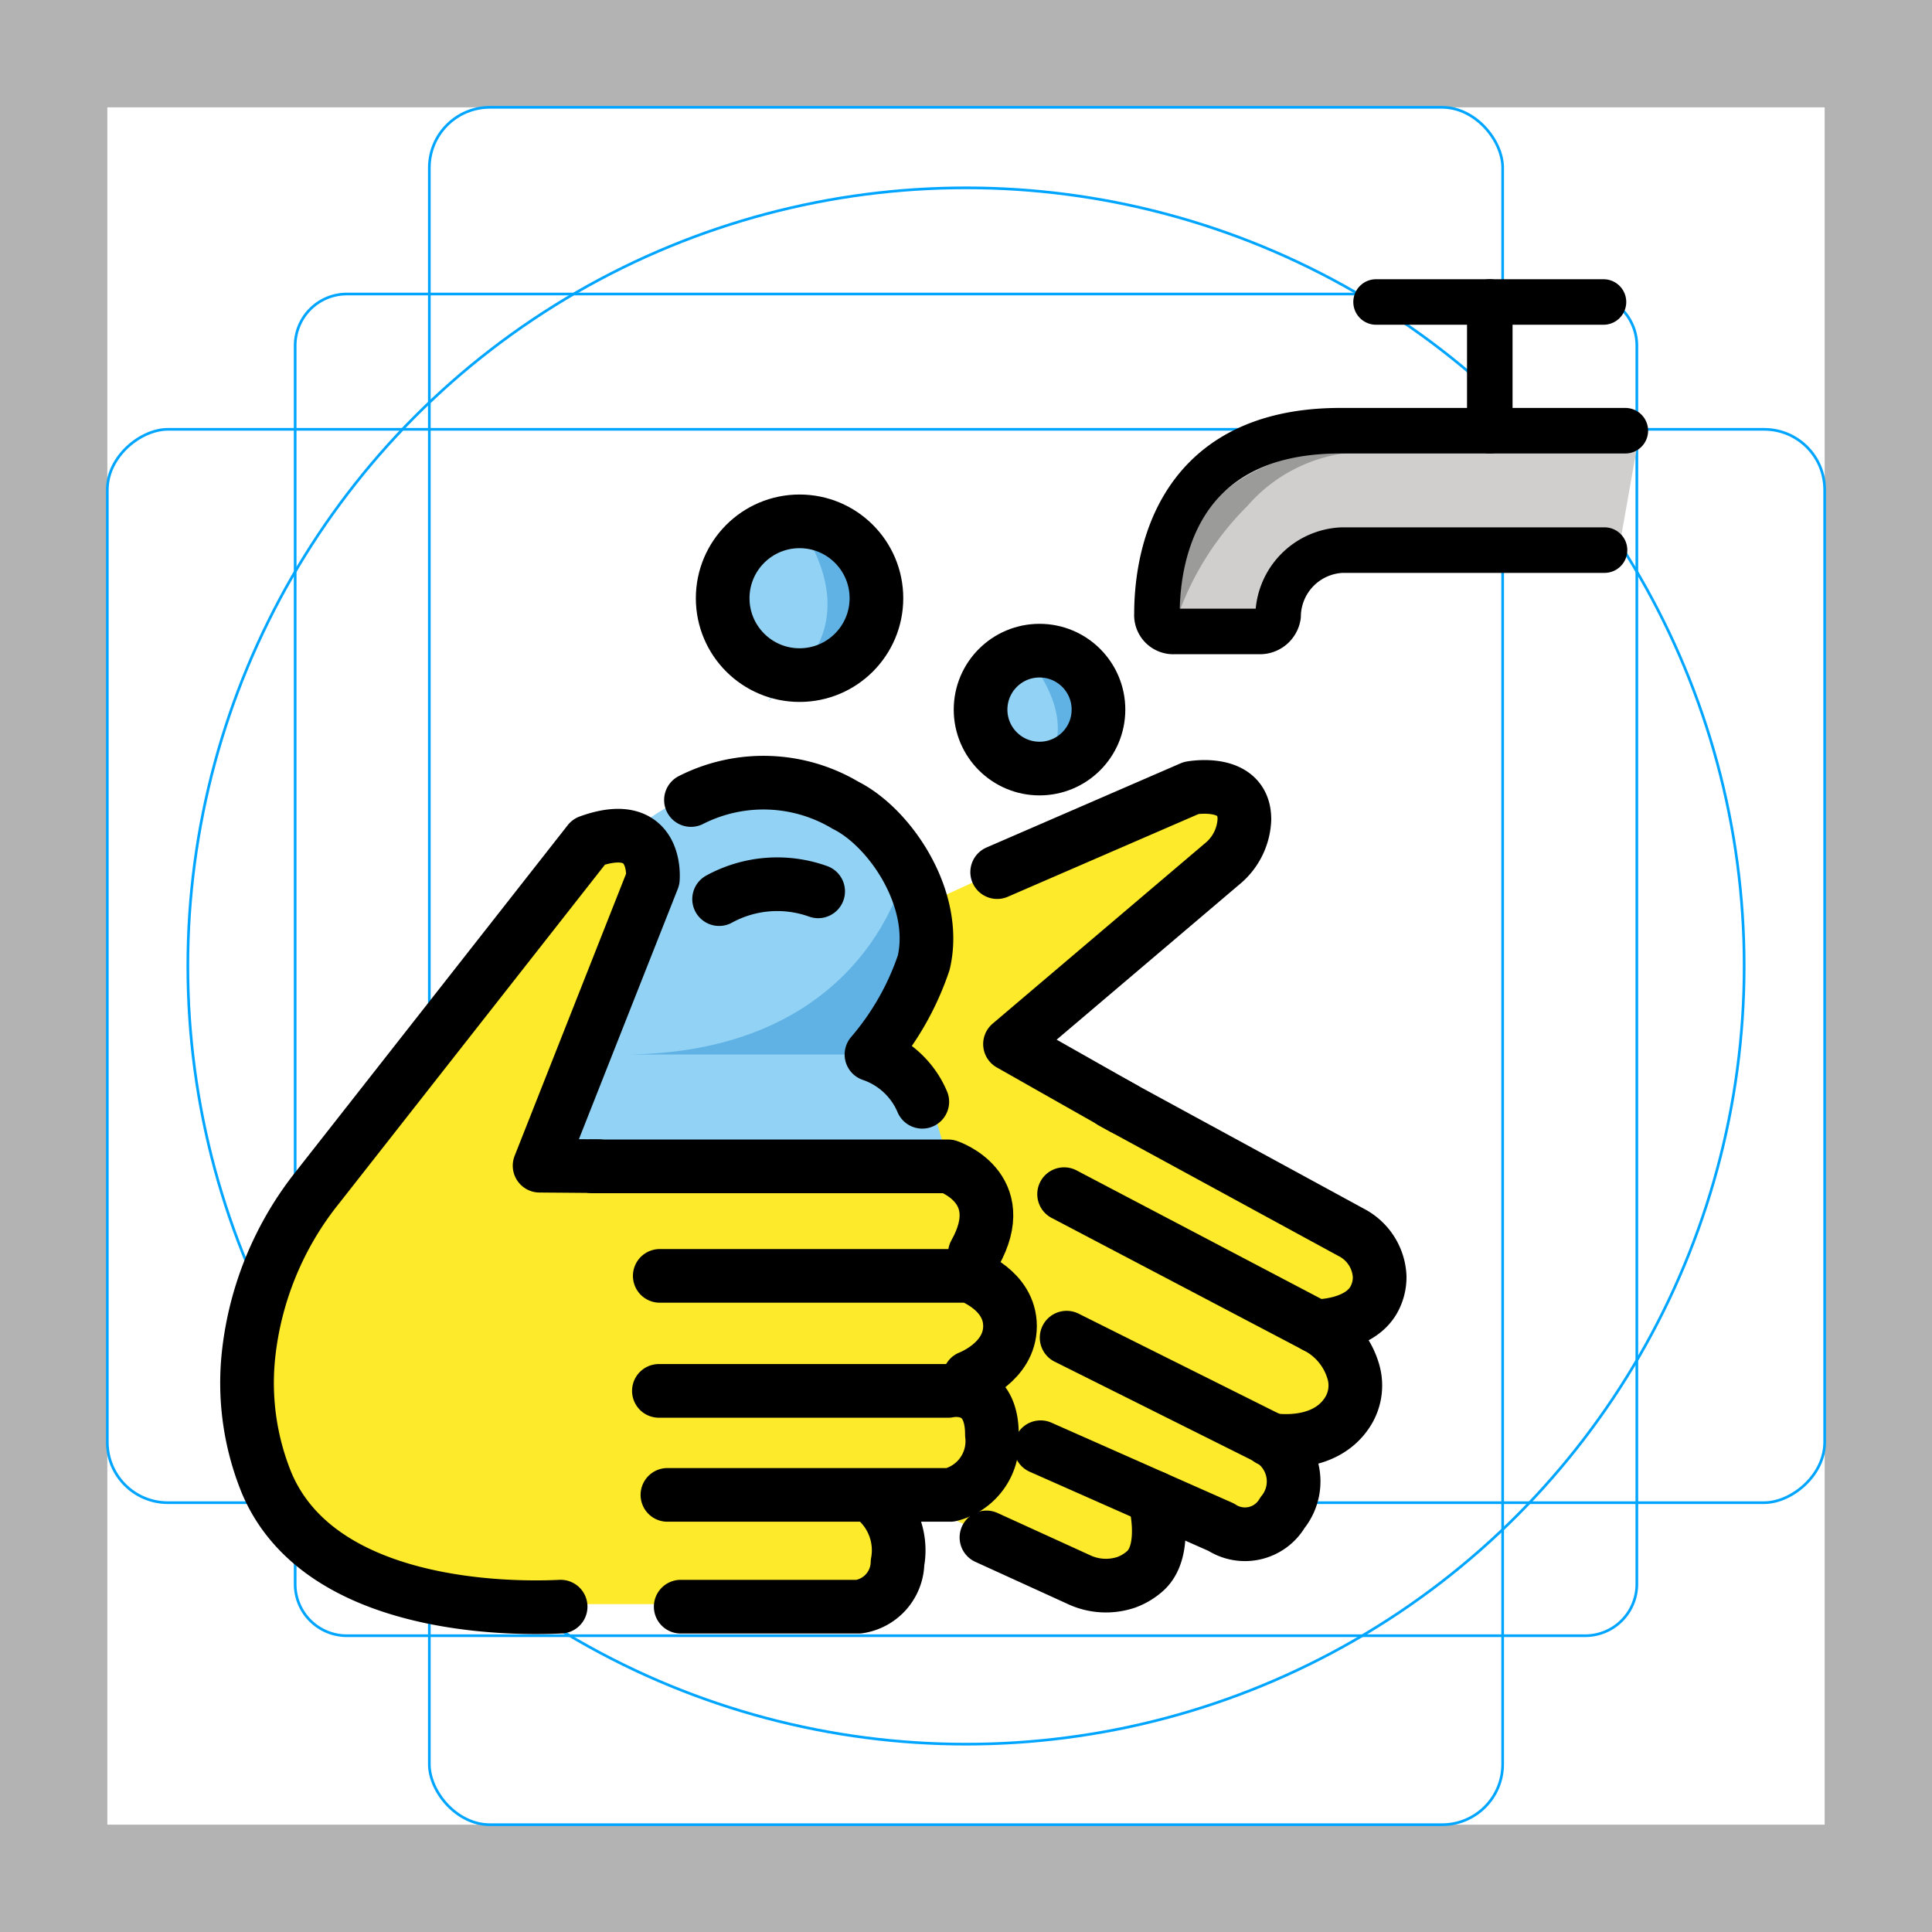 <svg id="emoji" xmlns="http://www.w3.org/2000/svg" viewBox="0 0 72 72">
  <g id="grid">
    <path d="M68,4V68H4V4H68m4-4H0V72H72V0Z" fill="#b3b3b3"/>
    <path d="M12.923,10.958H59.077A1.923,1.923,0,0,1,61,12.881V59.035a1.923,1.923,0,0,1-1.923,1.923H12.923A1.923,1.923,0,0,1,11,59.035V12.881A1.923,1.923,0,0,1,12.923,10.958Z" fill="none" stroke="#00a5ff" stroke-miterlimit="10" stroke-width="0.1"/>
    <rect x="16" y="4" width="40" height="64" rx="2.254" fill="none" stroke="#00a5ff" stroke-miterlimit="10" stroke-width="0.1"/>
    <rect x="16" y="4" width="40" height="64" rx="2.254" transform="translate(72) rotate(90)" fill="none" stroke="#00a5ff" stroke-miterlimit="10" stroke-width="0.1"/>
    <circle cx="36" cy="36" r="29" fill="none" stroke="#00a5ff" stroke-miterlimit="10" stroke-width="0.1"/>
  </g>
  <g id="color">
    <path d="M35.274,43.546l-15.166-.179L24.33,32.683l-.842-1.622s2.691-2.567,5.884-1.671,5.07,2.853,5.101,5.681a5.349,5.349,0,0,1-1.838,4.226A3.434,3.434,0,0,1,35.274,43.546Z" fill="#92d3f5"/>
    <circle cx="38.74" cy="26.445" r="1.579" fill="#92d3f5"/>
    <path d="M53.025,16.051H49.952c-6.32,0-6.836,5.03-6.836,6.836a.609.609,0,0,0,.645.645h3.225a.686.686,0,0,0,.645-.58,2.493,2.493,0,0,1,2.386-2.451H60.355l.085-.645.56-3.16-.15-.645H53.025Z" fill="#d0cfce"/>
    <circle cx="29.797" cy="22.294" r="2.681" fill="#92d3f5"/>
  </g>
  <g id="skin-shadow">
    <path d="M21.631,31.746,10.766,45.459s-3.684,9.414,1.134,12.072,8.209,2.25,8.209,2.25h8.876s4.987.962,4.734-3.26l1.622-.305a2.657,2.657,0,0,0,.27-4.401s4.761-1.653.72-4.183a3.688,3.688,0,0,0-.72-3.875l-15.502-.317L24.33,32.757a1.068,1.068,0,0,0-.842-1.622C21.977,30.846,21.631,31.746,21.631,31.746Z" fill="#fcea2b"/>
    <path d="M34.822,33.545l9.717-4.47s3.165.205,1.937,2.335l-8.789,7.355L50.48,45.777s1.795,1.49.755,2.589a3.115,3.115,0,0,1-1.844,1.137s1.891,1.545.907,2.895-1.991,1.123-1.991,1.123-.959,2.375-1.147,2.621a13.88,13.88,0,0,1-3.095.228l-1.236,0-.48,2.217-1.22.481-6.058-2.643,1.58-2.905-.32-1.978,1.356-3.124L36.331,46.706l-.178-2.635-.838-.849-.792-2.766-1.888-1.158,1.634-2.915Z" fill="#fcea2b"/>
    <path d="M33.718,32.449s-1.36,6.724-10.288,6.849h9.896" fill="#61b2e4"/>
    <path d="M38.205,24.373s2.063,2.285.817,4.011l1.815-1.107-.456-2.244Z" fill="#61b2e4"/>
    <path d="M29.797,19.614s2.346,2.976,0,5.362-.383.295-.383.295l3.403-1.465L32.717,21.54l-1.088-1.634Z" fill="#61b2e4"/>
    <path d="M50.26,16.873a6.437,6.437,0,0,0-4.983,1.75c-1.335,1.439-1.335,4.2-1.335,4.2a10.909,10.909,0,0,1,2.545-3.967A5.854,5.854,0,0,1,50.26,16.873Z" fill="#9b9b9a"/>
  </g>
  <g id="line">
    <path d="M51.282,11.254h8.475" fill="none" stroke="#000" stroke-linecap="round" stroke-linejoin="round" stroke-width="1.697"/>
    <path d="M55.52,16.051V11.254" fill="none" stroke="#000" stroke-linecap="round" stroke-linejoin="round" stroke-width="1.697"/>
    <path d="M60.571,16.051H49.952c-6.32,0-6.836,5.03-6.836,6.836a.609.609,0,0,0,.645.645h3.225a.686.686,0,0,0,.645-.58,2.493,2.493,0,0,1,2.386-2.451h9.779" fill="none" stroke="#000" stroke-linecap="round" stroke-linejoin="round" stroke-width="1.697"/>
    <path d="M22.306,43.46l-2.197-.018L24.33,32.757s.216-2.331-2.385-1.389L11.858,44.22a12.058,12.058,0,0,0-2.595,6.262,9.869,9.869,0,0,0,.668,4.768c1.969,4.713,9.05,4.719,10.962,4.625" fill="none" stroke="#000" stroke-linecap="round" stroke-linejoin="round" stroke-width="2"/>
    <path d="M22.085,43.467H35.341s2.368.784.99,3.239" fill="none" stroke="#000" stroke-linecap="round" stroke-linejoin="round" stroke-width="2"/>
    <path d="M24.587,47.548H36.128s1.512.523,1.512,1.871-1.512,1.912-1.512,1.912" fill="none" stroke="#000" stroke-linecap="round" stroke-linejoin="round" stroke-width="2"/>
    <path d="M24.555,51.834H35.341s1.625-.371,1.625,1.625a2.06,2.06,0,0,1-1.554,2.251H24.873" fill="none" stroke="#000" stroke-linecap="round" stroke-linejoin="round" stroke-width="2"/>
    <path d="M32.817,56.064a2.506,2.506,0,0,1,.631,2.173,1.692,1.692,0,0,1-1.445,1.639h-6.635" fill="none" stroke="#000" stroke-linecap="round" stroke-linejoin="round" stroke-width="2"/>
    <path d="M25.75,29.814a5.972,5.972,0,0,1,5.764.198c1.654.827,3.463,3.494,2.911,5.862a10.308,10.308,0,0,1-1.948,3.424,3.162,3.162,0,0,1,1.894,1.762" fill="none" stroke="#000" stroke-linecap="round" stroke-linejoin="round" stroke-width="2"/>
    <path d="M30.49,33.218a4.511,4.511,0,0,0-3.691.289" fill="none" stroke="#000" stroke-linecap="round" stroke-linejoin="round" stroke-width="2"/>
    <path d="M37.162,32.501l7.232-3.136s1.998-.374,1.981,1.183a2.255,2.255,0,0,1-.842,1.658L37.64,38.91l4.223,2.392" fill="none" stroke="#000" stroke-linecap="round" stroke-linejoin="round" stroke-width="2"/>
    <path d="M41.447,41.076,50.35,45.924a1.954,1.954,0,0,1,1.066,1.651,1.732,1.732,0,0,1-.18.79c-.536,1.088-2.214,1.057-2.214,1.057" fill="none" stroke="#000" stroke-linecap="round" stroke-linejoin="round" stroke-width="2"/>
    <path d="M39.656,44.503l9.365,4.919a2.749,2.749,0,0,1,1.416,1.701,1.832,1.832,0,0,1-.234,1.524c-.918,1.39-2.899,1.003-2.899,1.003" fill="none" stroke="#000" stroke-linecap="round" stroke-linejoin="round" stroke-width="2"/>
    <path d="M39.75,49.851,47.098,53.52a1.839,1.839,0,0,1,.698,2.851,1.618,1.618,0,0,1-2.285.543l-6.731-2.98" fill="none" stroke="#000" stroke-linecap="round" stroke-linejoin="round" stroke-width="2"/>
    <path d="M43.019,55.811s.547,1.947-.348,2.74a2.187,2.187,0,0,1-.694.415,2.375,2.375,0,0,1-1.8-.113l-3.415-1.558" fill="none" stroke="#000" stroke-linecap="round" stroke-linejoin="round" stroke-width="2"/>
    <circle cx="38.74" cy="26.445" r="2.197" fill="none" stroke="#000" stroke-linecap="round" stroke-linejoin="round" stroke-width="2"/>
    <circle cx="29.797" cy="22.294" r="2.865" fill="none" stroke="#000" stroke-linecap="round" stroke-linejoin="round" stroke-width="2"/>
  </g>
</svg>

